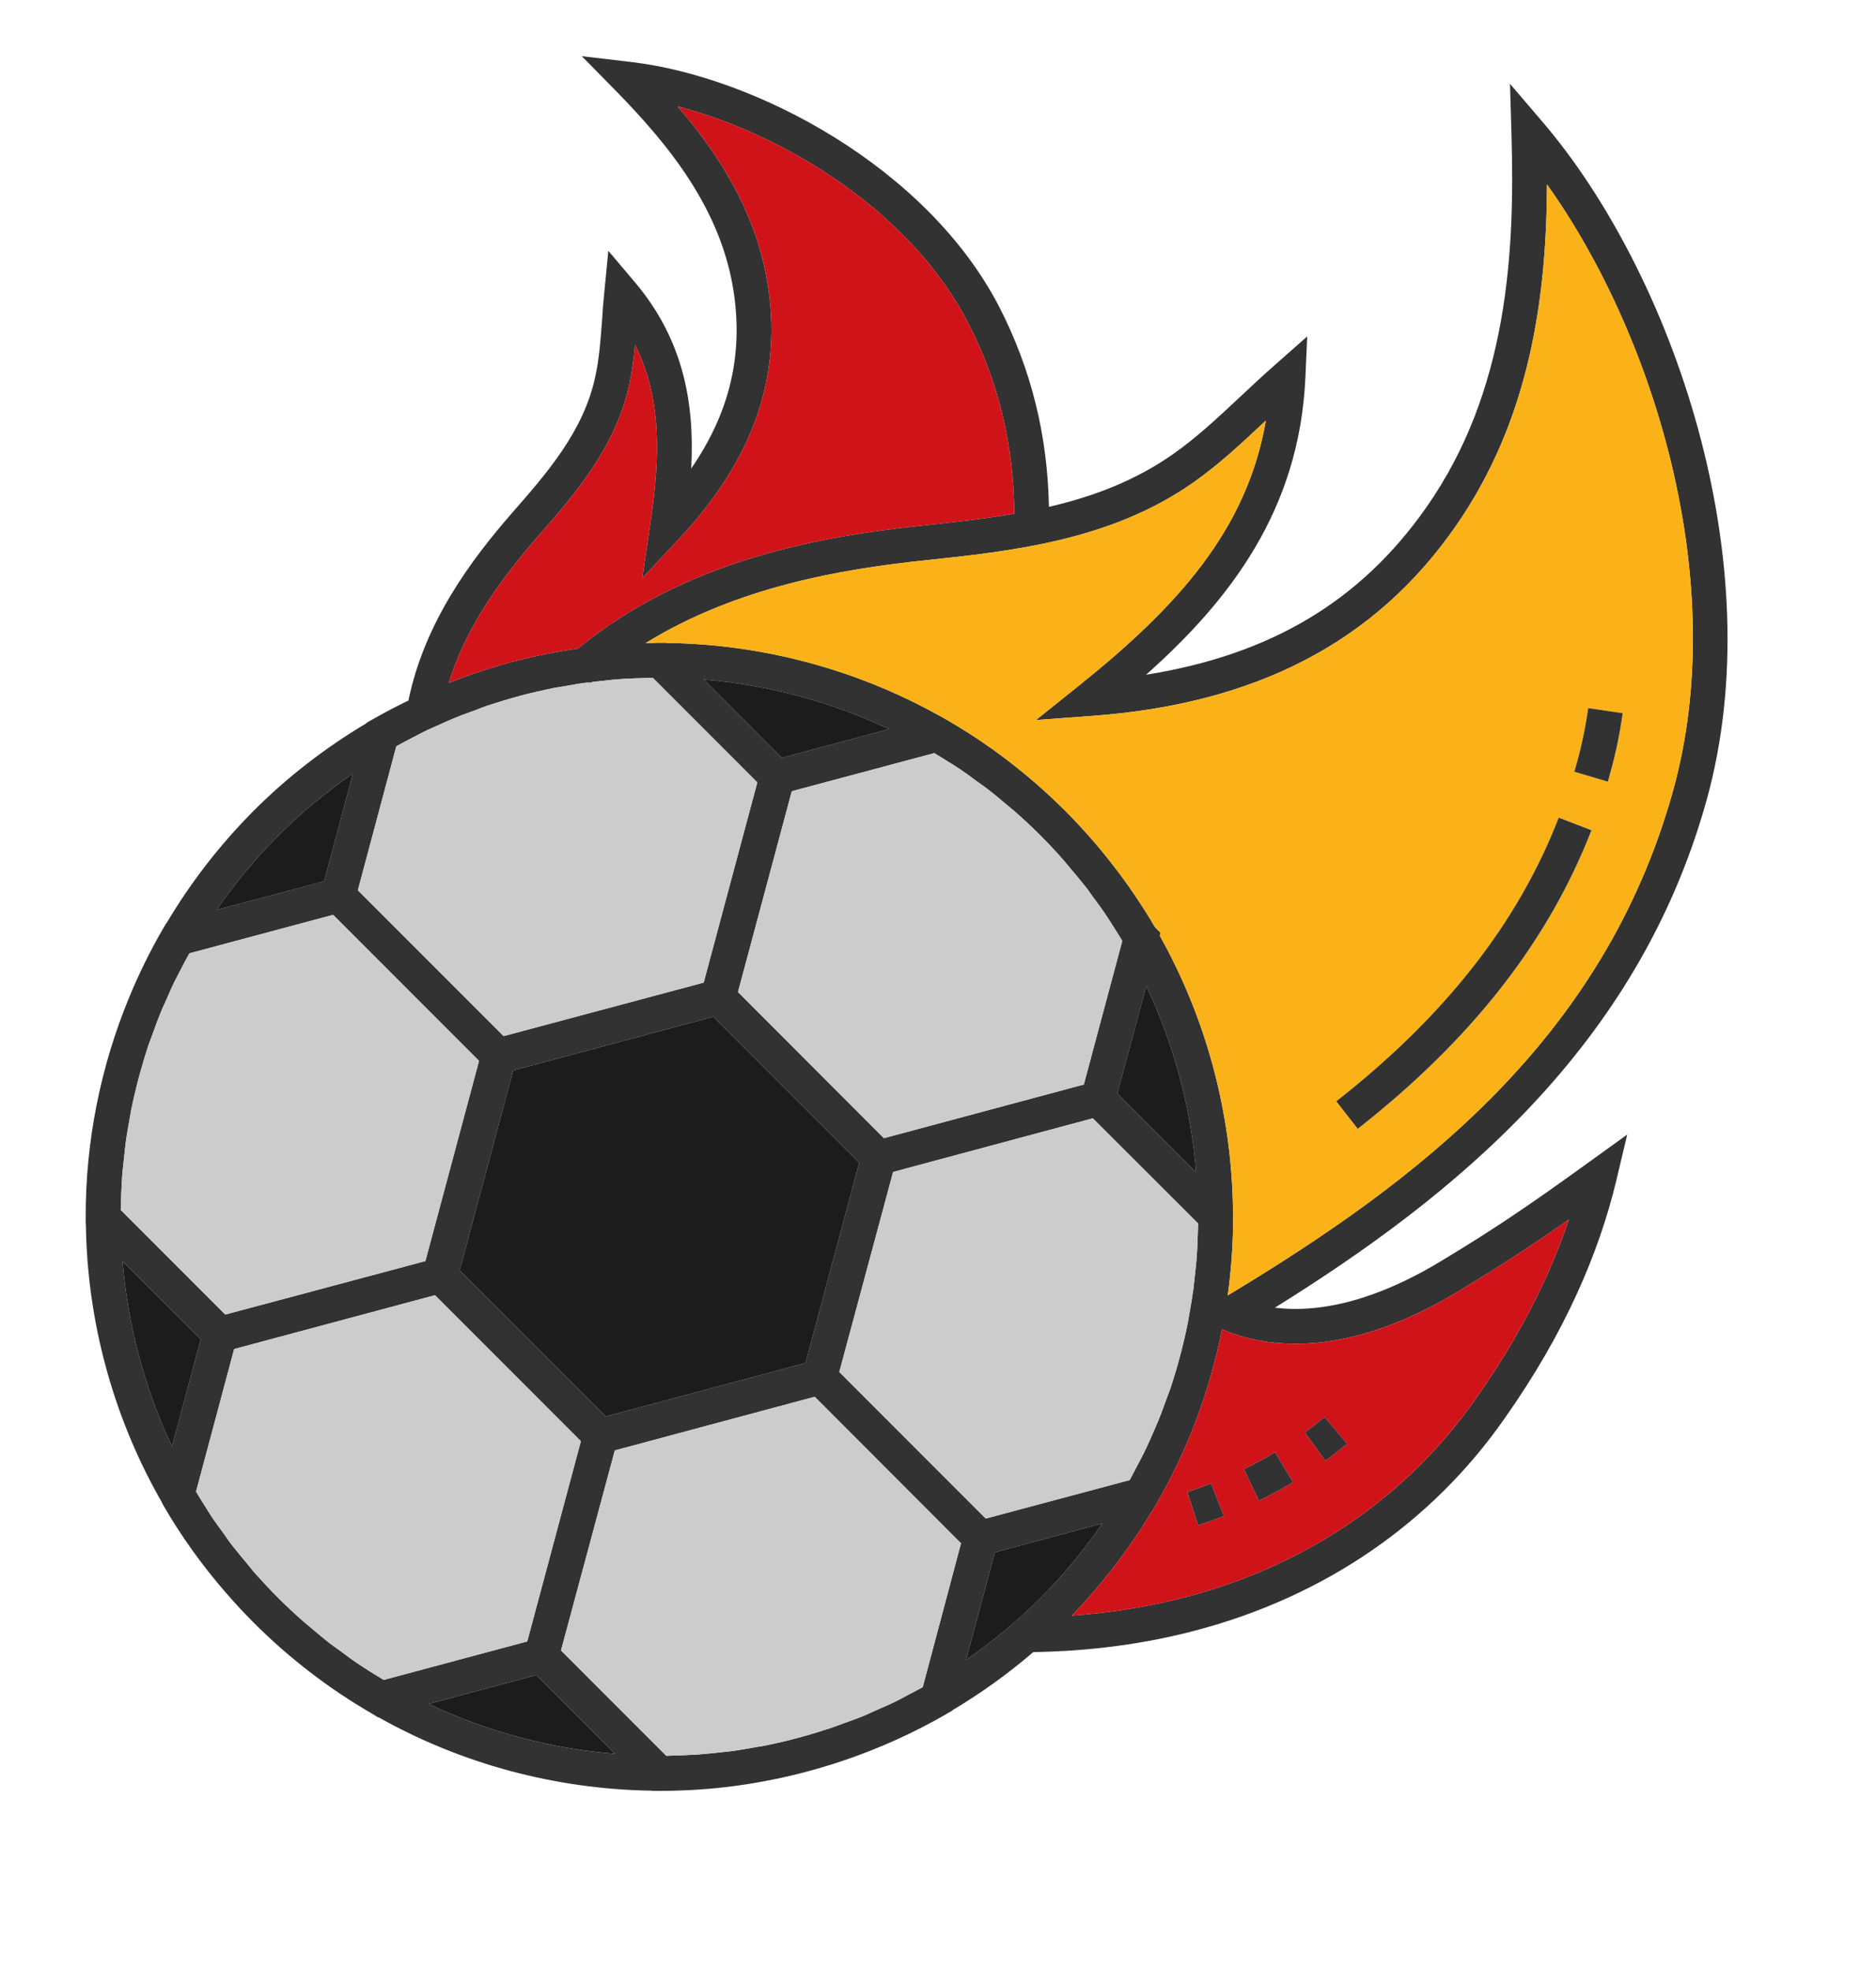 <svg width="119" height="125" viewBox="0 0 119 125" fill="none" xmlns="http://www.w3.org/2000/svg">
<g filter="url(#filter0_d)">
<path d="M100.434 5.466L98.739 3.495C96.516 0.893 92.255 2.543 92.358 5.958L92.438 8.56C92.656 15.584 92.255 23.64 87.673 30.183C86.447 31.937 85.073 33.426 83.526 34.676C85.004 31.673 86.058 28.178 86.241 24.087L86.31 22.494C86.459 19.079 82.45 17.166 79.883 19.423L78.715 20.454C77.879 21.188 77.111 21.898 76.332 22.632C74.992 23.881 73.732 25.061 72.449 25.966C71.579 26.585 70.628 27.112 69.585 27.559C69.07 24.19 68.028 21.005 66.447 17.91C61.292 7.895 49.447 1.569 40.421 0.515L36.217 0.022C33.353 -0.31 31.669 3.139 33.685 5.191C35.117 6.646 35.839 8.674 35.644 10.714L34.922 18.14C34.842 18.839 34.796 19.515 34.762 20.099C34.682 21.154 34.601 22.242 34.407 23.159C33.857 25.737 31.944 27.938 29.87 30.298C27.362 33.186 24.383 37.059 22.951 42.067C22.619 42.239 22.287 42.434 21.944 42.628L21.543 42.858L19.813 43.866V43.969C17.59 45.447 15.529 47.12 13.661 48.988C11.577 51.086 9.721 53.412 8.152 55.898L8.106 55.921L7.338 57.228C6.479 58.706 5.712 60.287 5.036 61.915C3.008 66.808 1.989 71.942 2 77.179L2.012 79.023L2.057 79.069C2.332 84.707 3.81 90.265 6.376 95.296L6.765 96.109L7.625 97.576C8.827 99.593 10.225 101.53 11.794 103.317C12.413 104.028 13.043 104.704 13.661 105.323C16.124 107.787 18.896 109.918 21.795 111.591L22.184 111.832L23.891 112.863L24.017 112.794C29.114 115.338 34.75 116.771 40.489 116.966L40.558 117H41.841C43.582 117 45.335 116.885 47.053 116.656C51.956 116.003 56.63 114.467 60.937 112.118H60.948L63.457 110.674V110.594C63.468 110.583 63.48 110.583 63.491 110.571C65.679 109.15 68.131 108.165 70.731 107.844C72.827 107.592 74.866 107.202 76.814 106.675C85.749 104.292 93.16 99.192 98.235 91.915C100.228 89.085 101.832 86.312 103.149 83.447C104.329 80.846 105.245 78.221 105.864 75.632L107.387 69.249C107.834 67.358 105.692 65.925 104.123 67.06C107.284 62.682 109.896 57.617 111.557 51.704C116.105 35.398 109.22 15.71 100.434 5.466Z" fill="white"/>
</g>
<path d="M108.246 50.776C112.473 35.627 106.036 17.28 97.822 7.7L95.783 5.317L95.875 8.457C96.104 16.043 95.646 24.786 90.491 32.155C86.333 38.102 80.628 41.528 72.701 42.789C77.993 38.079 82.427 32.361 82.805 23.938L82.919 21.337L80.972 23.056C80.159 23.766 79.414 24.465 78.681 25.153C77.249 26.494 75.886 27.766 74.431 28.785C71.991 30.504 69.31 31.501 66.538 32.143C66.447 27.594 65.416 23.434 63.4 19.492C58.84 10.634 47.958 4.858 40.02 3.93L36.904 3.563L39.103 5.798C42.368 9.144 45.827 13.292 46.572 18.736C47.11 22.678 46.24 26.23 43.846 29.714C44.063 25.669 43.399 21.601 40.283 17.91L38.588 15.905L38.336 18.506C38.267 19.148 38.221 19.767 38.187 20.351C38.095 21.601 38.004 22.781 37.763 23.869C37.03 27.342 34.705 29.989 32.459 32.556C29.928 35.466 26.938 39.42 25.907 44.428C25.14 44.794 24.383 45.195 23.639 45.619L23.238 45.849V45.871C20.638 47.419 18.232 49.275 16.09 51.418C13.948 53.572 12.092 55.967 10.557 58.557L10.534 58.569L10.305 58.958C9.503 60.345 8.804 61.777 8.197 63.244C6.376 67.644 5.425 72.389 5.437 77.179V77.637L5.448 77.648C5.528 83.699 7.121 89.646 10.065 94.918L10.179 95.113L10.362 95.468C11.508 97.45 12.86 99.33 14.383 101.071C14.933 101.702 15.506 102.321 16.09 102.905C18.335 105.151 20.867 107.099 23.605 108.681L23.994 108.921L24.017 108.91C29.275 111.866 35.243 113.471 41.337 113.562L41.36 113.574H41.852C43.456 113.574 45.037 113.471 46.606 113.264C51.326 112.634 55.897 111.087 60.032 108.703C60.032 108.703 60.032 108.692 60.043 108.692L60.421 108.474L60.433 108.451C62.231 107.374 63.949 106.148 65.542 104.773C69.15 104.716 72.644 104.257 75.943 103.375C84.076 101.209 90.823 96.568 95.44 89.956C97.33 87.274 98.83 84.673 100.033 82.037C101.11 79.677 101.958 77.259 102.53 74.852L103.218 71.953L100.801 73.695C97.135 76.342 94.901 77.878 91.339 80.02C88.544 81.705 84.672 83.401 80.869 82.931C92.232 75.861 103.882 66.43 108.246 50.776ZM34.132 34.011C36.446 31.364 39.069 28.361 39.928 24.339C40.1 23.526 40.203 22.712 40.283 21.875C41.944 25.176 41.898 28.843 41.257 33.14L40.741 36.67L43.17 34.068C47.706 29.187 49.539 24.076 48.76 18.438C48.107 13.682 45.69 9.889 42.986 6.749C49.837 8.537 57.809 13.464 61.429 20.512C63.354 24.259 64.293 28.212 64.339 32.579C62.38 32.911 60.398 33.129 58.451 33.335C51.864 34.034 43.456 35.558 36.663 41.127C33.857 41.528 31.108 42.262 28.473 43.305C29.378 40.337 31.176 37.392 34.132 34.011ZM25.14 47.327C25.426 47.166 25.712 47.017 25.999 46.868C26.296 46.719 26.583 46.559 26.881 46.41C27.247 46.227 27.637 46.066 28.015 45.894C28.301 45.768 28.576 45.642 28.862 45.528C29.286 45.344 29.733 45.195 30.168 45.035C30.409 44.943 30.649 44.84 30.89 44.76C31.554 44.542 32.23 44.336 32.906 44.153C32.929 44.141 32.952 44.141 32.975 44.13C33.673 43.946 34.384 43.786 35.094 43.637C35.323 43.591 35.552 43.568 35.793 43.522C36.251 43.442 36.721 43.35 37.19 43.293H37.522L37.58 43.247C37.752 43.224 37.935 43.213 38.107 43.19C38.553 43.144 38.989 43.087 39.424 43.064C39.745 43.041 40.054 43.03 40.375 43.018C40.718 43.007 41.062 42.995 41.406 42.984L48.038 49.619L44.636 62.316L31.944 65.708L22.7 56.46L25.14 47.327ZM56.653 74.325L69.322 70.922L76 77.591C75.989 77.946 75.977 78.302 75.966 78.657C75.954 78.955 75.943 79.253 75.92 79.562C75.897 80.009 75.84 80.456 75.794 80.891C75.76 81.178 75.737 81.453 75.702 81.728C75.634 82.232 75.553 82.725 75.462 83.218C75.416 83.435 75.393 83.665 75.347 83.882C75.061 85.315 74.683 86.724 74.225 88.099C74.156 88.306 74.064 88.512 73.996 88.707C73.824 89.188 73.652 89.669 73.457 90.139C73.354 90.391 73.24 90.632 73.136 90.884C72.953 91.297 72.77 91.721 72.564 92.133C72.438 92.397 72.3 92.649 72.163 92.901C72.002 93.222 71.831 93.543 71.659 93.864L62.529 96.304L53.239 87.011L56.653 74.325ZM51.097 86.438L38.416 89.83L29.16 80.571L32.551 67.885L45.243 64.482L54.499 73.741L51.097 86.438ZM70.88 69.352L72.713 62.533C74.465 66.235 75.542 70.246 75.874 74.348L70.88 69.352ZM68.749 68.779L56.068 72.182L46.813 62.912L50.226 50.18L59.264 47.762C59.551 47.934 59.849 48.117 60.135 48.301C60.398 48.461 60.662 48.622 60.914 48.794C61.28 49.046 61.636 49.298 61.979 49.561C62.22 49.733 62.46 49.894 62.689 50.077C63.079 50.375 63.445 50.684 63.823 51.005C64.007 51.166 64.201 51.315 64.385 51.475C64.935 51.956 65.473 52.461 66 52.988C66.515 53.504 67.008 54.031 67.489 54.581C67.626 54.741 67.752 54.901 67.89 55.062C68.222 55.452 68.554 55.853 68.875 56.254C69.047 56.471 69.196 56.701 69.356 56.918C69.631 57.285 69.895 57.64 70.147 58.019C70.33 58.282 70.49 58.557 70.662 58.821C70.845 59.107 71.017 59.382 71.189 59.669L68.749 68.779ZM49.596 48.06L44.648 43.098C48.714 43.431 52.7 44.496 56.389 46.238L49.596 48.06ZM17.659 52.988C19.114 51.532 20.706 50.215 22.39 49.057L20.557 55.887L13.73 57.709C14.899 56.025 16.204 54.443 17.659 52.988ZM7.693 75.677C7.705 75.379 7.716 75.07 7.739 74.772C7.762 74.325 7.819 73.89 7.865 73.443C7.899 73.156 7.922 72.881 7.957 72.595C8.014 72.114 8.106 71.644 8.186 71.162C8.232 70.922 8.266 70.681 8.312 70.441C8.449 69.764 8.61 69.077 8.782 68.412C8.804 68.343 8.827 68.275 8.839 68.206C9.022 67.541 9.217 66.888 9.434 66.235C9.515 65.994 9.618 65.765 9.698 65.524C9.858 65.078 10.019 64.63 10.202 64.195C10.305 63.92 10.443 63.657 10.557 63.393C10.729 62.992 10.901 62.591 11.095 62.201C11.233 61.926 11.382 61.651 11.519 61.388C11.68 61.078 11.84 60.769 12.012 60.459L21.13 58.019L30.386 67.278L26.984 79.975L14.291 83.367L7.659 76.732C7.67 76.376 7.682 76.033 7.693 75.677ZM7.773 79.986L12.733 84.937L10.912 91.732C9.171 88.042 8.117 84.054 7.773 79.986ZM23.444 105.988C23.192 105.816 22.94 105.667 22.688 105.495C22.322 105.254 21.978 104.991 21.623 104.727C21.394 104.555 21.153 104.395 20.924 104.223C20.546 103.925 20.179 103.615 19.813 103.306C19.63 103.146 19.435 102.997 19.252 102.836C18.702 102.355 18.175 101.862 17.659 101.346C17.132 100.819 16.64 100.292 16.147 99.742C15.975 99.536 15.815 99.33 15.643 99.123C15.345 98.768 15.047 98.413 14.761 98.046C14.566 97.805 14.395 97.553 14.223 97.301C13.971 96.957 13.719 96.614 13.478 96.27C13.306 96.006 13.134 95.731 12.974 95.468C12.791 95.181 12.607 94.895 12.436 94.597L14.853 85.555L27.591 82.141L36.847 91.4L33.444 104.097L24.338 106.538C24.04 106.354 23.742 106.171 23.444 105.988ZM27.19 108.062L34.017 106.228L39.012 111.224C34.899 110.892 30.89 109.815 27.19 108.062ZM58.531 106.996C58.233 107.156 57.935 107.317 57.626 107.477C57.351 107.626 57.076 107.775 56.79 107.913C56.401 108.108 56 108.279 55.599 108.451C55.335 108.566 55.072 108.692 54.808 108.807C54.361 108.99 53.903 109.15 53.456 109.311C53.227 109.391 52.998 109.483 52.769 109.563C52.151 109.769 51.521 109.964 50.891 110.136C50.822 110.159 50.753 110.182 50.684 110.193C49.986 110.388 49.275 110.548 48.554 110.697C48.359 110.732 48.141 110.766 47.947 110.801C47.431 110.892 46.927 110.984 46.412 111.053C46.137 111.087 45.85 111.11 45.575 111.144C45.129 111.19 44.693 111.236 44.247 111.27C43.937 111.293 43.628 111.293 43.307 111.316C42.964 111.328 42.608 111.339 42.265 111.351L35.587 104.67L39 91.984L51.681 88.581L60.96 97.874L58.531 106.996ZM61.28 105.277L63.102 98.447L69.929 96.614C68.761 98.298 67.455 99.891 66 101.346C64.545 102.802 62.953 104.108 61.28 105.277ZM82.186 85.223C85.359 85.223 88.841 84.112 92.484 81.911C95.188 80.284 97.146 79.001 99.518 77.339C99.094 78.6 98.59 79.86 98.028 81.109C96.871 83.63 95.44 86.117 93.63 88.684C89.311 94.861 82.999 99.204 75.37 101.243C73.01 101.874 70.536 102.275 67.993 102.458C69.952 100.418 71.67 98.184 73.114 95.766L73.136 95.754L73.366 95.365C75.347 91.927 76.745 88.191 77.512 84.318L77.65 84.364C79.07 84.937 80.582 85.223 82.186 85.223ZM77.879 82.152C78.108 80.502 78.222 78.829 78.222 77.144V76.686L78.211 76.674C78.119 70.589 76.527 64.63 73.572 59.348L73.618 59.153L73.263 58.798C71.682 56.105 69.769 53.63 67.569 51.418C66.996 50.845 66.401 50.295 65.805 49.768C63.995 48.186 62.048 46.788 59.986 45.608L59.585 45.379H59.574C54.304 42.445 48.359 40.852 42.276 40.772L42.265 40.761H41.795C41.52 40.761 41.245 40.783 40.959 40.783C46.721 37.231 53.331 36.097 58.68 35.535C64.19 34.951 70.445 34.286 75.702 30.596C77.283 29.485 78.704 28.167 80.193 26.769C80.227 26.734 80.262 26.711 80.296 26.677C79.093 33.621 74.671 38.48 68.486 43.442L65.713 45.665L69.265 45.402C79.666 44.645 87.203 40.726 92.301 33.427C97.078 26.597 98.097 18.816 98.132 11.7C104.97 21.291 109.793 37.025 106.116 50.18C101.728 65.903 89.987 74.864 77.879 82.152Z" fill="#323232"/>
<path d="M69.929 96.614C68.76 98.298 67.455 99.891 66 101.347C64.545 102.802 62.953 104.108 61.28 105.277L63.102 98.447L69.929 96.614Z" fill="#1C1C1C"/>
<path d="M39.012 111.224C34.9 110.892 30.89 109.815 27.19 108.062L34.018 106.228L39.012 111.224Z" fill="#1C1C1C"/>
<path d="M60.959 97.874L58.531 106.996C58.233 107.156 57.935 107.317 57.626 107.477C57.351 107.626 57.076 107.775 56.79 107.913C56.4 108.108 55.999 108.279 55.599 108.451C55.335 108.566 55.072 108.692 54.808 108.807C54.361 108.99 53.903 109.15 53.456 109.311C53.227 109.391 52.998 109.483 52.769 109.563C52.151 109.769 51.52 109.964 50.891 110.136C50.822 110.159 50.753 110.182 50.684 110.193C49.986 110.388 49.275 110.548 48.554 110.697C48.359 110.732 48.141 110.766 47.947 110.8C47.431 110.892 46.927 110.984 46.411 111.053C46.137 111.087 45.85 111.11 45.575 111.144C45.129 111.19 44.693 111.236 44.246 111.27C43.937 111.293 43.628 111.293 43.307 111.316C42.964 111.328 42.608 111.339 42.265 111.351L35.586 104.67L39 91.984L51.681 88.581L60.959 97.874Z" fill="#CCCCCC"/>
<path d="M75.874 74.348L70.879 69.352L72.712 62.533C74.465 66.235 75.542 70.246 75.874 74.348Z" fill="#1C1C1C"/>
<path d="M76 77.591C75.989 77.946 75.977 78.302 75.966 78.657C75.954 78.955 75.943 79.253 75.92 79.562C75.897 80.009 75.84 80.456 75.794 80.891C75.76 81.178 75.737 81.453 75.702 81.728C75.633 82.232 75.553 82.725 75.462 83.218C75.416 83.435 75.393 83.665 75.347 83.882C75.061 85.315 74.683 86.724 74.225 88.099C74.156 88.305 74.064 88.512 73.996 88.707C73.824 89.188 73.652 89.669 73.457 90.139C73.354 90.391 73.239 90.632 73.136 90.884C72.953 91.296 72.77 91.721 72.564 92.133C72.438 92.397 72.3 92.649 72.163 92.901C72.002 93.222 71.83 93.543 71.659 93.863L62.529 96.304L53.239 87.011L56.652 74.325L69.322 70.922L76 77.591Z" fill="#CCCCCC"/>
<path d="M54.499 73.741L51.097 86.438L38.416 89.83L29.16 80.571L32.551 67.885L45.243 64.482L54.499 73.741Z" fill="#1C1C1C"/>
<path d="M71.189 59.669L68.749 68.779L56.068 72.182L46.812 62.912L50.226 50.18L59.264 47.762C59.551 47.934 59.848 48.118 60.135 48.301C60.398 48.461 60.662 48.622 60.914 48.794C61.28 49.046 61.635 49.298 61.979 49.562C62.22 49.733 62.46 49.894 62.689 50.077C63.079 50.375 63.445 50.684 63.823 51.005C64.007 51.166 64.201 51.315 64.385 51.475C64.934 51.956 65.473 52.461 66 52.988C66.515 53.504 67.008 54.031 67.489 54.581C67.626 54.741 67.752 54.901 67.89 55.062C68.222 55.452 68.554 55.853 68.875 56.254C69.047 56.471 69.196 56.701 69.356 56.918C69.631 57.285 69.895 57.64 70.147 58.019C70.33 58.282 70.49 58.557 70.662 58.821C70.845 59.107 71.017 59.382 71.189 59.669Z" fill="#CCCCCC"/>
<path d="M56.389 46.238L49.596 48.06L44.648 43.098C48.714 43.431 52.7 44.496 56.389 46.238Z" fill="#1C1C1C"/>
<path d="M22.39 49.057L20.558 55.887L13.73 57.709C14.899 56.025 16.205 54.443 17.66 52.988C19.114 51.532 20.707 50.215 22.39 49.057Z" fill="#1C1C1C"/>
<path d="M12.733 84.936L10.912 91.732C9.171 88.042 8.117 84.054 7.773 79.986L12.733 84.936Z" fill="#1C1C1C"/>
<path d="M36.846 91.4L33.444 104.097L24.337 106.538C24.04 106.354 23.742 106.171 23.444 105.988C23.192 105.816 22.94 105.667 22.688 105.495C22.321 105.254 21.978 104.991 21.623 104.727C21.393 104.555 21.153 104.395 20.924 104.223C20.546 103.925 20.179 103.616 19.813 103.306C19.629 103.146 19.435 102.997 19.251 102.836C18.701 102.355 18.175 101.862 17.659 101.347C17.132 100.819 16.64 100.292 16.147 99.742C15.975 99.536 15.815 99.33 15.643 99.124C15.345 98.768 15.047 98.413 14.761 98.046C14.566 97.806 14.394 97.553 14.223 97.301C13.97 96.958 13.719 96.614 13.478 96.27C13.306 96.007 13.134 95.731 12.974 95.468C12.791 95.181 12.607 94.895 12.435 94.597L14.853 85.555L27.591 82.141L36.846 91.4Z" fill="#CCCCCC"/>
<path d="M30.386 67.278L26.983 79.975L14.291 83.367L7.659 76.732C7.67 76.376 7.682 76.033 7.693 75.677C7.705 75.379 7.716 75.07 7.739 74.772C7.762 74.325 7.819 73.89 7.865 73.443C7.899 73.156 7.922 72.881 7.957 72.595C8.014 72.114 8.105 71.644 8.186 71.162C8.231 70.922 8.266 70.681 8.312 70.44C8.449 69.764 8.609 69.077 8.781 68.412C8.804 68.343 8.827 68.275 8.839 68.206C9.022 67.541 9.217 66.888 9.434 66.235C9.514 65.994 9.618 65.765 9.698 65.524C9.858 65.077 10.018 64.63 10.202 64.195C10.305 63.92 10.442 63.657 10.557 63.393C10.729 62.992 10.9 62.591 11.095 62.201C11.233 61.926 11.382 61.651 11.519 61.388C11.679 61.078 11.84 60.769 12.012 60.459L21.13 58.018L30.386 67.278Z" fill="#CCCCCC"/>
<path d="M48.038 49.619L44.636 62.316L31.944 65.708L22.7 56.46L25.14 47.327C25.426 47.166 25.712 47.017 25.999 46.868C26.297 46.719 26.583 46.559 26.881 46.41C27.247 46.227 27.637 46.066 28.015 45.894C28.301 45.768 28.576 45.642 28.863 45.528C29.286 45.344 29.733 45.195 30.169 45.035C30.409 44.943 30.65 44.84 30.89 44.76C31.555 44.542 32.23 44.336 32.906 44.153C32.929 44.141 32.952 44.141 32.975 44.13C33.674 43.946 34.384 43.786 35.094 43.637C35.323 43.591 35.552 43.568 35.793 43.522C36.251 43.442 36.721 43.35 37.19 43.293H37.523L37.58 43.247C37.752 43.224 37.935 43.213 38.107 43.19C38.554 43.144 38.989 43.087 39.424 43.064C39.745 43.041 40.054 43.029 40.375 43.018C40.719 43.007 41.062 42.995 41.406 42.984L48.038 49.619Z" fill="#CCCCCC"/>
<path d="M64.339 32.578C62.38 32.911 60.398 33.129 58.451 33.335C51.864 34.034 43.456 35.558 36.663 41.127C33.857 41.528 31.107 42.262 28.473 43.304C29.378 40.337 31.176 37.392 34.132 34.011C36.445 31.364 39.069 28.361 39.928 24.339C40.1 23.526 40.203 22.712 40.283 21.875C41.944 25.176 41.898 28.843 41.257 33.14L40.741 36.669L43.17 34.068C47.706 29.186 49.539 24.076 48.76 18.438C48.107 13.682 45.69 9.889 42.986 6.749C49.837 8.537 57.809 13.464 61.429 20.512C63.353 24.259 64.293 28.212 64.339 32.578Z" fill="#D01319"/>
<path d="M98.132 11.7C98.098 18.816 97.078 26.597 92.301 33.426C87.204 40.726 79.666 44.645 69.265 45.402L65.714 45.665L68.486 43.442C74.672 38.48 79.094 33.621 80.296 26.677C80.262 26.711 80.228 26.734 80.193 26.769C78.704 28.167 77.284 29.485 75.703 30.596C70.445 34.286 64.191 34.951 58.681 35.535C53.331 36.096 46.721 37.231 40.959 40.783C41.246 40.783 41.521 40.761 41.796 40.761H42.265L42.277 40.772C48.359 40.852 54.305 42.445 59.574 45.379H59.586L59.986 45.608C62.048 46.788 63.996 48.186 65.806 49.768C66.401 50.295 66.997 50.845 67.57 51.418C69.769 53.629 71.682 56.105 73.263 58.798L73.618 59.153L73.572 59.348C76.528 64.63 78.12 70.589 78.212 76.674L78.223 76.686V77.144C78.223 78.829 78.109 80.502 77.879 82.152C89.987 74.864 101.729 65.903 106.116 50.18C109.793 37.025 104.971 21.291 98.132 11.7ZM86.127 71.586L84.764 69.844C91.671 64.424 96.288 58.534 98.877 51.853L100.95 52.655C98.201 59.714 93.355 65.914 86.127 71.586ZM102.13 49.069C102.084 49.229 102.038 49.401 101.992 49.573L99.862 48.943L99.999 48.473C100.32 47.327 100.572 46.135 100.744 44.909L102.932 45.23C102.748 46.536 102.485 47.831 102.13 49.069Z" fill="#FAB218"/>
<path d="M92.484 81.911C88.841 84.112 85.359 85.223 82.186 85.223C80.582 85.223 79.07 84.937 77.649 84.364L77.512 84.318C76.744 88.191 75.347 91.927 73.365 95.365L73.136 95.754L73.113 95.766C71.67 98.184 69.951 100.418 67.993 102.458C70.536 102.275 73.01 101.874 75.37 101.243C82.999 99.204 89.311 94.86 93.629 88.684C95.439 86.117 96.871 83.63 98.028 81.109C98.589 79.86 99.093 78.6 99.517 77.339C97.146 79.001 95.187 80.284 92.484 81.911ZM76 96.728L75.312 94.62C75.817 94.459 76.321 94.276 76.825 94.081L77.626 96.144C77.077 96.362 76.538 96.556 76 96.728ZM79.86 95.17L78.898 93.176C79.574 92.844 80.25 92.488 80.88 92.099L82.025 94.001C81.326 94.413 80.605 94.815 79.86 95.17ZM84.076 92.637L82.77 90.85C83.194 90.54 83.618 90.208 84.018 89.864L85.45 91.56C84.992 91.938 84.545 92.293 84.076 92.637Z" fill="#D01319"/>
<path d="M102.931 45.23C102.748 46.536 102.485 47.831 102.129 49.069C102.084 49.229 102.038 49.401 101.992 49.573L99.861 48.942L99.999 48.473C100.32 47.327 100.572 46.135 100.743 44.909L102.931 45.23Z" fill="#323232"/>
<path d="M100.95 52.655C98.201 59.714 93.355 65.914 86.127 71.586L84.764 69.844C91.671 64.424 96.287 58.534 98.876 51.853L100.95 52.655Z" fill="#323232"/>
<path d="M77.627 96.144C77.077 96.362 76.539 96.556 76 96.728L75.313 94.62C75.817 94.459 76.321 94.276 76.825 94.081L77.627 96.144Z" fill="#323232"/>
<path d="M82.025 94.001C81.326 94.413 80.605 94.814 79.86 95.17L78.898 93.176C79.574 92.844 80.25 92.488 80.88 92.099L82.025 94.001Z" fill="#323232"/>
<path d="M85.451 91.56C84.993 91.938 84.546 92.293 84.076 92.637L82.77 90.85C83.194 90.54 83.618 90.208 84.019 89.864L85.451 91.56Z" fill="#323232"/>
<defs>
<filter id="filter0_d" x="0" y="0" width="119" height="125" filterUnits="userSpaceOnUse" color-interpolation-filters="sRGB">
<feFlood flood-opacity="0" result="BackgroundImageFix"/>
<feColorMatrix in="SourceAlpha" type="matrix" values="0 0 0 0 0 0 0 0 0 0 0 0 0 0 0 0 0 0 127 0"/>
<feOffset dx="2" dy="4"/>
<feGaussianBlur stdDeviation="2"/>
<feColorMatrix type="matrix" values="0 0 0 0 0 0 0 0 0 0 0 0 0 0 0 0 0 0 0.25 0"/>
<feBlend mode="normal" in2="BackgroundImageFix" result="effect1_dropShadow"/>
<feBlend mode="normal" in="SourceGraphic" in2="effect1_dropShadow" result="shape"/>
</filter>
</defs>
</svg>
